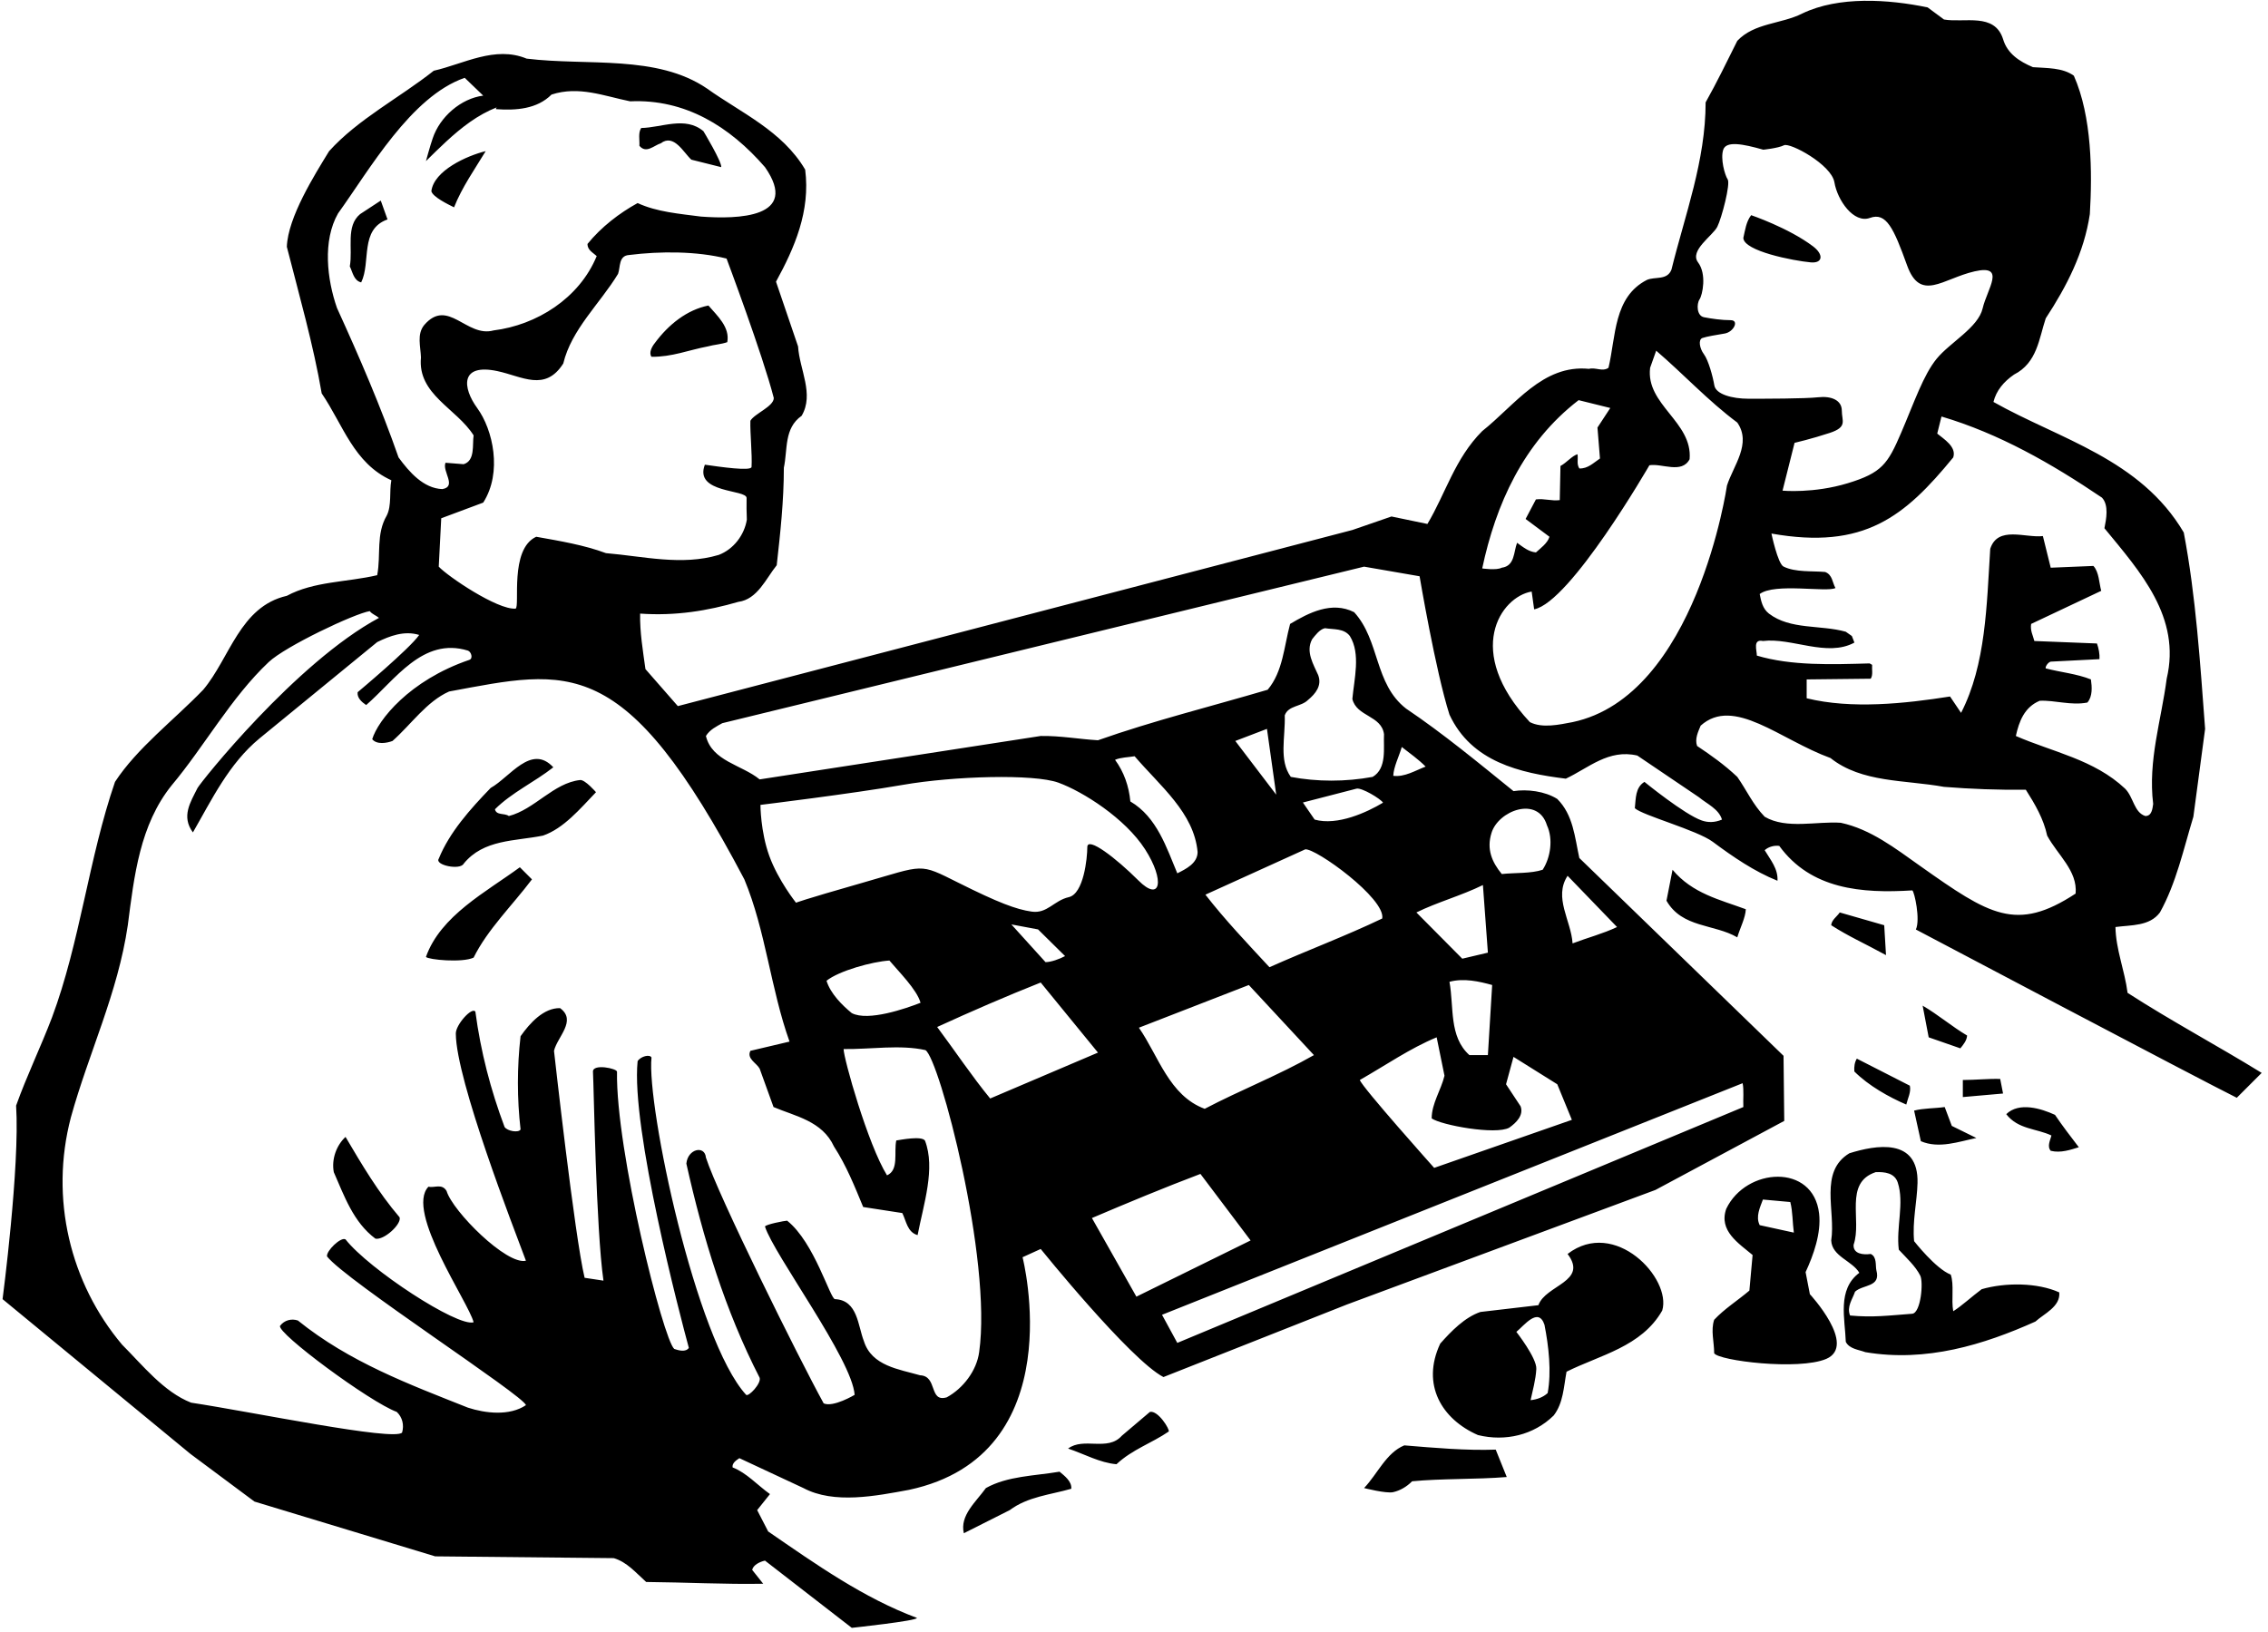 <?xml version="1.0" encoding="UTF-8"?>
<svg xmlns="http://www.w3.org/2000/svg" xmlns:xlink="http://www.w3.org/1999/xlink" width="510pt" height="367pt" viewBox="0 0 510 367" version="1.1">
<g id="surface1">
<path style=" stroke:none;fill-rule:nonzero;fill:rgb(0%,0%,0%);fill-opacity:1;" d="M 478.422 223.266 C 477.781 218.227 475.781 213.504 475.699 208.465 C 479.301 207.984 483.379 208.305 485.699 205.188 C 489.379 198.547 490.98 191.023 493.219 183.664 L 495.859 163.906 C 494.738 149.023 493.781 134.062 491.059 119.746 C 481.301 103.184 463.141 98.785 448.262 90.387 C 448.898 87.824 450.578 85.824 452.898 84.227 C 458.102 81.586 458.5 76.145 460.02 71.586 C 464.738 64.387 468.66 56.785 469.938 48.145 C 470.5 38.785 470.422 26.227 466.34 17.023 C 463.781 15.184 460.34 15.344 457.141 15.105 C 454.102 13.824 451.379 12.062 450.422 8.785 C 448.5 2.785 441.781 5.184 437.141 4.387 L 433.461 1.664 C 424.578 -0.176 413.461 -0.895 405.301 3.023 C 400.578 5.426 394.5 5.105 390.66 9.184 C 388.34 13.824 386.102 18.465 383.539 23.023 C 383.539 36.145 378.898 48.305 375.859 60.625 C 374.898 63.105 372.18 62.145 370.34 62.945 C 362.82 66.785 363.379 75.664 361.699 82.703 C 360.34 83.664 358.82 82.547 357.301 82.945 C 346.898 81.906 340.66 91.105 333.301 96.945 C 327.141 103.105 325.059 111.023 320.98 117.824 L 312.898 116.145 L 304.102 119.184 L 152.422 158.785 L 145.141 150.465 C 144.578 146.387 143.859 142.145 143.941 137.984 C 151.941 138.547 159.141 137.344 166.02 135.344 C 170.34 134.785 172.262 130.062 174.66 127.105 C 175.461 119.906 176.262 112.703 176.262 105.184 C 177.141 101.105 176.262 96.305 180.262 93.504 C 183.141 88.625 179.781 83.105 179.461 77.906 L 174.5 63.344 C 178.66 55.746 182.262 47.504 181.059 38.145 C 175.941 29.426 166.578 25.344 158.98 19.906 C 147.699 12.227 132.18 14.863 118.422 13.184 C 111.301 10.227 104.262 14.387 97.539 15.906 C 89.859 21.984 80.48 26.801 74 34 C 70.719 39.359 64.738 48.859 64.5 55.5 C 67.219 66.141 70.5 77.664 72.34 88.465 C 77.141 95.504 79.52 104.16 88 108 C 87.52 110.559 88.102 113.664 86.98 115.906 C 84.5 120.145 85.699 124.703 84.82 129.344 C 78.02 130.945 70.582 130.703 64.5 133.984 C 53.941 136.387 51.699 147.984 45.699 155.105 C 39.059 161.984 30.82 168.227 25.859 175.824 C 19.941 193.023 18.02 211.824 11.699 228.785 C 9.141 235.504 6.02 241.906 3.621 248.625 C 4.5 262.305 0.578 292.145 0.578 292.145 L 42.82 326.945 L 57.219 337.664 L 97.859 349.984 L 138.02 350.387 C 140.98 351.266 142.898 353.586 145.301 355.746 C 154.102 355.824 163.141 356.305 171.621 356.145 L 169.141 353.027 C 169.379 351.906 170.898 351.184 172.02 350.945 L 191.539 366.062 C 191.539 366.062 206.422 364.465 206.18 363.824 C 194.18 359.344 183.539 351.824 172.738 344.387 L 170.262 339.586 L 173.141 335.984 C 170.34 333.984 167.859 331.184 164.738 329.984 C 164.578 329.027 165.539 328.387 166.262 327.906 L 180.66 334.625 C 187.539 338.305 197.059 336.387 204.422 335.027 C 241.355 327.137 229.941 282.719 229.941 282.719 L 234.02 280.863 C 234.02 280.863 254.102 305.746 261.621 309.664 L 302.898 293.344 L 372.262 267.586 L 401.219 252.062 L 401.059 237.426 L 355.141 192.945 C 354.102 188.227 353.781 183.266 350.18 179.664 C 347.379 177.906 343.379 177.426 340.34 177.906 C 332.422 171.504 324.5 164.945 316.18 159.344 C 308.98 153.746 310.34 144.062 304.5 137.664 C 299.461 135.105 294.262 137.824 290.102 140.305 C 288.738 145.344 288.5 151.023 285.059 155.105 C 272.34 158.863 259.379 162.062 246.898 166.465 C 242.738 166.227 238.422 165.426 234.02 165.504 L 170.82 175.266 C 166.82 171.984 160.102 171.184 158.738 165.504 C 159.621 164.062 161.141 163.344 162.422 162.625 L 306.738 127.426 L 319.219 129.586 C 319.219 129.586 322.82 150.945 325.938 160.703 C 330.898 171.344 341.781 173.824 352.102 175.105 C 357.219 172.703 361.699 168.387 368.18 169.906 L 382.02 179.266 C 383.859 180.785 386.5 181.906 387.219 184.305 C 385.535 185.012 384.043 184.984 382.672 184.508 C 378.762 183.156 369.781 175.824 369.781 175.824 C 367.699 177.105 367.859 179.586 367.621 181.746 C 369.301 183.344 381.613 186.676 385.145 189.301 C 389.781 192.754 394.523 195.977 399.699 198.062 C 399.859 195.344 398.102 193.344 396.82 191.188 C 397.699 190.387 399.059 190.062 400.102 190.227 C 407.219 199.984 418.578 200.945 430.02 200.227 C 430.5 200.547 431.859 206.785 430.82 209.023 C 430.82 209.023 494.898 242.863 502.98 246.863 L 508.578 241.266 C 498.578 235.105 488.34 229.664 478.422 223.266 Z M 168.738 94.625 C 168.648 97.426 169.172 102.203 169 105 C 168.938 106.004 162 105 158.5 104.5 C 156 111 167.914 110.008 167.883 111.988 C 167.855 113.617 167.871 115.242 167.941 116.863 C 167.379 120.305 164.98 123.504 161.621 124.785 C 153.301 127.266 144.738 125.105 136.262 124.387 C 131.301 122.547 125.941 121.664 120.578 120.703 C 114.5 123.504 116.98 136.387 115.941 136.863 C 111.859 137.184 100.66 129.586 98.66 127.426 L 99.219 116.547 L 108.66 113.023 C 113.012 106.227 110.848 96.602 107.316 91.77 C 103.996 87.227 103.379 81.648 111.855 83.453 C 117.422 84.641 122.578 88.164 126.66 81.746 C 128.5 74.062 134.898 68.305 138.98 61.586 C 139.539 60.062 139.059 57.504 141.461 57.344 C 148.5 56.465 156.66 56.465 163.379 58.145 C 163.379 58.145 171.52 79.82 174 89.5 C 174 91.422 169.621 93.023 168.738 94.625 Z M 75.781 69.266 C 73.539 62.863 72.5 54.145 76.02 47.984 C 83.059 38.227 92.418 21.66 104.5 17.5 L 108.66 21.504 C 103.621 22.145 98.902 26.305 97.301 31.105 C 96.738 32.703 95.781 36.227 95.781 36.227 C 97.301 34.73 98.805 33.242 100.34 31.828 C 103.812 28.629 107.43 25.809 111.699 24.145 C 111.621 24.305 111.461 24.387 111.539 24.547 C 116.02 24.863 120.738 24.547 124.02 21.266 C 130.18 19.266 135.781 21.586 141.699 22.785 C 154.102 22.227 164.102 28.465 172.02 37.586 C 179.984 49.012 165.855 49.32 157.621 48.703 C 152.738 48.062 147.699 47.664 143.379 45.664 C 139.301 47.906 135.219 51.023 132.102 54.863 C 132.102 56.227 133.301 56.785 134.18 57.586 C 130.262 67.105 120.66 73.105 110.98 74.305 C 104.898 75.984 100.738 66.863 95.379 73.105 C 93.699 75.184 94.582 77.906 94.66 80.387 C 93.859 88.703 102.66 91.824 106.5 97.906 C 106.18 99.984 106.898 103.586 104.262 104.387 L 100.18 104.062 C 99.379 105.984 102.82 109.426 99.461 109.984 C 95.219 109.824 92.02 106.145 89.621 102.863 C 85.621 91.426 80.82 80.305 75.781 69.266 Z M 222.66 247.023 C 218.578 242.062 214.738 236.305 210.738 230.945 C 218.422 227.426 226.18 224.062 234.02 220.945 L 246.898 236.703 Z M 227.422 207.879 L 233.422 209 L 239.5 215 C 238.301 215.641 236.379 216.359 235.102 216.359 Z M 245.539 273.906 C 253.621 270.465 261.699 267.105 269.938 263.984 L 281.219 278.945 L 255.539 291.586 Z M 256.102 231.105 L 280.82 221.504 L 295.461 237.266 C 287.621 241.746 278.98 245.105 270.898 249.344 C 262.898 246.387 260.5 237.426 256.102 231.105 Z M 392.02 248.945 L 264.738 301.984 L 261.301 295.664 L 391.859 243.586 C 392.18 245.105 391.938 247.188 392.02 248.945 Z M 352.5 196.945 L 363.621 208.465 C 360.422 209.984 356.98 210.863 353.621 212.145 C 353.301 207.023 349.301 201.824 352.5 196.945 Z M 353.461 251.824 L 322.5 262.625 C 322.5 262.625 306.262 244.465 305.781 242.863 C 311.539 239.586 317.059 235.746 323.059 233.266 L 324.82 241.906 C 324.02 245.188 321.938 248.145 321.938 251.504 C 324.102 253.023 336.34 255.266 339.379 253.586 C 340.98 252.465 342.66 250.785 341.938 248.785 L 338.66 243.824 L 340.34 237.664 L 350.18 243.824 Z M 325.938 220.785 C 329.141 219.906 332.66 220.703 335.539 221.504 L 334.578 237.266 L 330.422 237.266 C 325.781 233.105 326.98 226.465 325.938 220.785 Z M 335.379 187.344 C 336.871 182.305 345.809 178.879 347.859 185.586 C 349.301 188.703 348.66 192.863 346.898 195.586 C 344.262 196.465 340.738 196.227 337.699 196.547 C 335.461 193.824 334.262 190.945 335.379 187.344 Z M 334.578 214.227 L 328.82 215.586 L 318.5 205.188 C 323.219 202.863 328.578 201.426 333.461 199.023 Z M 315.219 167.984 C 317.059 169.426 318.898 170.703 320.578 172.387 C 318.262 173.266 315.859 174.785 313.301 174.465 C 313.379 172.465 314.578 170.145 315.219 167.984 Z M 288.898 160.863 C 289.699 158.625 292.578 158.945 294.102 157.426 C 295.859 155.984 297.301 154.145 296.422 151.824 C 295.379 149.426 293.539 146.547 295.059 143.746 C 295.699 142.945 296.738 141.504 297.938 141.266 C 299.938 141.586 302.18 141.266 303.539 143.023 C 306.02 147.023 304.5 152.703 304.102 157.184 C 305.059 161.184 310.66 160.863 311.219 165.105 C 311.059 168.145 311.938 172.785 308.66 174.703 C 302.578 175.824 296.18 175.824 290.262 174.703 C 287.539 170.945 289.059 165.824 288.898 160.863 Z M 311 180.5 C 307.398 182.66 300.738 185.746 295.621 184.305 L 292.98 180.465 L 305.059 177.344 C 306.262 177.105 310.438 179.621 311 180.5 Z M 284.898 163.906 L 286.98 178.703 L 277.781 166.625 Z M 293.5 191 C 295.82 190.68 311.621 202.062 310.82 206.547 C 302.66 210.465 293.859 213.746 285.461 217.504 C 280.5 212.145 275.539 206.945 271.059 201.188 Z M 255.141 170.062 C 260.898 176.785 268.5 182.785 269.301 191.586 C 269.301 194.145 266.66 195.426 264.738 196.387 C 262.34 190.703 260.18 183.746 254.18 180.227 C 253.859 176.785 252.738 173.586 250.738 170.863 C 252.02 170.305 253.699 170.305 255.141 170.062 Z M 203 176.5 C 214.5 174.5 232.5 174 238 176 C 243.5 178 253 184 257.5 191 C 262 198 261 203 256 198 C 251 193 244.5 188 244.5 190.5 C 244.5 193 243.68 200.988 240.34 201.746 C 237 202.5 235.5 205.5 232 205 C 228.5 204.5 224.5 203 215.5 198.5 C 206.5 194 208 194.5 194 198.5 C 180 202.5 179 203 179 203 C 179 203 175 198 173 192.5 C 171 187 171 181 171 181 C 171 181 191.5 178.5 203 176.5 Z M 207 225.5 C 203.719 226.781 195.219 229.746 191.539 227.824 C 189.379 226.062 186.738 223.426 185.859 220.547 C 188.66 218.305 196.16 216.238 200 216 C 202 218.398 206.199 222.539 207 225.5 Z M 167.379 197.746 C 172.18 209.266 173.301 222.387 177.539 234.227 L 168.738 236.305 C 167.859 238.062 170.102 239.023 170.82 240.305 L 173.941 248.945 C 178.82 251.023 184.898 252.062 187.539 257.824 C 190.34 262.145 192.18 266.785 194.102 271.426 L 202.898 272.785 C 203.781 274.543 204.02 277.105 206.34 277.746 C 207.699 270.707 210.398 262.742 208 256.5 C 207.281 255.383 202.578 256.305 201.539 256.465 C 200.98 259.188 202.18 263.105 199.461 264.305 C 195.141 257.344 189.699 237.984 189.699 235.906 C 195.781 235.984 202.422 234.863 208.102 236.145 C 211.219 238.062 223.141 283.184 220.18 304.066 C 219.621 308.223 216.578 312.223 212.898 314.223 C 208.82 315.426 210.898 309.426 206.898 309.266 C 202.18 307.906 196.02 307.184 194.262 301.586 C 192.898 298.145 192.898 292.387 187.781 292.145 C 186.738 292.305 183.16 279.379 177 274.5 C 176.52 274.5 172.102 275.344 172.02 275.824 C 174.02 282.145 191.621 305.664 192.18 313.664 C 192.18 313.664 187.379 316.543 185.219 315.586 C 179.621 305.426 161.461 268.785 158.738 260.305 C 158.5 257.504 154.66 258.305 154.34 261.664 C 158.102 278.465 163.059 294.707 170.82 309.824 C 171.219 311.105 168.34 314.145 167.781 313.664 C 156.422 301.266 145.379 248.547 146.5 237.824 C 146.18 237.023 144.102 237.504 143.379 238.625 C 141.859 253.746 152.98 296.066 154.898 303.105 C 154.18 304.145 152.578 303.664 151.621 303.344 C 149.141 301.266 138.445 258.641 138.746 241.004 C 138.762 240.266 133.23 239.125 133.34 241.012 C 133.539 244.473 134.02 276.305 135.699 287.984 L 131.461 287.344 C 129.219 278.066 124.578 236.305 124.578 236.305 C 125.301 233.188 129.781 229.504 125.941 226.703 C 122.262 226.625 119.141 230.062 117.059 233.023 C 116.262 239.906 116.262 247.105 117.059 253.984 C 116.66 254.785 114.102 254.387 113.461 253.426 C 110.34 245.105 108.102 236.547 106.898 227.504 C 106.18 226.305 102.422 230.465 102.5 232.465 C 102.578 242.945 115.461 275.984 118.262 283.504 C 113.941 284.543 101.781 272.387 100.422 267.824 C 99.379 266.062 97.699 267.184 96.34 266.863 C 91.059 272.387 105.379 292.863 106.5 297.344 C 102.898 298.465 82.98 285.426 77.699 278.707 C 76.66 278.066 73.301 281.344 73.539 282.543 C 77.699 287.906 117.859 313.906 118.262 315.984 C 114.578 318.465 109.141 317.824 105.219 316.543 C 91.941 311.266 78.582 306.305 66.98 296.945 C 65.539 296.465 63.941 296.863 62.98 298.145 C 62.18 299.746 83.141 315.266 89.219 317.504 C 90.5 318.707 90.902 320.465 90.418 322.145 C 88.66 324.145 56.738 317.504 42.98 315.426 C 36.82 313.027 32.02 306.945 27.461 302.387 C 15.781 288.543 11.141 269.504 15.941 251.266 C 19.941 236.785 26.5 223.344 28.738 208.062 C 30.18 196.863 31.461 185.504 38.582 176.625 C 45.879 167.945 51.953 156.859 60.422 148.883 C 64.207 145.316 79.699 137.984 83.141 137.426 C 83.699 138.145 84.582 138.387 85.219 138.945 C 66.5 149 44.984 176.066 44.414 177.211 C 42.812 180.422 40.723 183.586 43.379 187.188 C 47.621 179.824 51.461 171.746 58.34 166.062 L 84.82 144.387 C 87.621 143.023 90.902 141.746 94.262 142.785 C 92.102 145.906 80.418 155.664 80.418 155.664 C 80.262 156.945 81.379 157.906 82.34 158.547 C 88.82 152.945 95.059 143.184 105.219 146.305 C 105.941 146.547 106.453 148.074 105.539 148.387 C 92 153 84.98 161.984 83.699 166.227 C 84.738 167.504 86.98 167.105 88.262 166.625 C 92.5 162.863 95.941 157.746 100.98 155.504 C 128 150.5 140.434 146.52 167.379 197.746 Z M 472.66 111.906 C 474.262 113.586 473.621 116.785 473.219 118.785 C 481.301 128.625 490.5 138.785 487.219 152.625 C 486.02 161.906 482.98 171.023 484.18 180.785 C 484.02 181.906 483.859 183.504 482.422 183.504 C 479.859 182.703 479.781 179.266 477.859 177.344 C 470.898 170.785 461.539 169.105 453.301 165.504 C 454.02 162.227 455.219 159.023 458.66 157.586 C 462.102 157.426 465.699 158.703 469.379 157.984 C 470.578 156.625 470.422 154.465 470.18 152.785 C 466.98 151.504 463.379 151.184 460.02 150.305 C 459.859 149.984 460.5 148.945 461.141 148.785 L 472.102 148.227 C 472.18 147.105 471.938 145.824 471.539 144.703 L 457.461 144.145 C 457.141 142.863 456.5 141.824 456.738 140.305 L 472.5 132.863 C 472.02 131.184 472.02 128.625 470.738 127.266 L 461.141 127.664 L 459.379 120.547 C 455.461 121.023 449.219 118.145 447.539 123.426 C 446.738 136.062 446.578 149.426 440.98 160.305 L 438.5 156.625 C 428.34 158.227 416.34 159.504 406.262 157.023 L 406.262 152.785 L 420.66 152.625 C 421.219 151.824 420.898 150.547 420.98 149.504 L 420.422 149.184 C 411.859 149.426 402.82 149.746 395.059 147.426 C 395.059 146.227 394.102 143.664 396.422 144.145 C 402.898 143.344 410.84 147.859 417 144.5 L 416.422 143.023 L 415.059 142.062 C 409.379 140.465 402.578 141.664 397.781 137.984 C 396.34 136.863 396.02 135.184 395.699 133.586 C 399.059 131.023 410.82 133.266 412.738 132.227 C 412.02 131.023 412.102 129.266 410.422 128.625 C 407.508 128.355 403.723 128.738 401.051 127.402 C 399.758 126.754 398.34 119.984 398.34 119.984 C 419.211 123.68 428.301 116.18 439.219 102.863 C 440.02 100.465 437.059 98.703 435.621 97.504 L 436.578 93.664 C 449.539 97.504 461.301 104.227 472.66 111.906 Z M 386.164 51 C 387.164 49 389.164 41.336 388.5 40.336 C 387.836 39.336 386.836 35.664 387.5 33.664 C 388.164 31.664 391.836 32.336 396.5 33.664 C 396.5 33.664 399.836 33.336 401.164 32.664 C 402.5 32 411.836 37 412.5 41 C 413.164 45 416.836 50.336 420.5 49 C 424.164 47.664 425.836 51.336 428.836 59.664 C 431.836 68 436.836 62.664 444.02 61.023 C 451.203 59.383 446.836 65 445.836 69.336 C 444.836 73.664 438.5 77 435.5 80.664 C 432.5 84.336 430.5 90.336 427.5 97.336 C 424.5 104.336 423.164 106.336 415.5 108.664 C 407.836 111 400.836 110.336 400.836 110.336 L 403.539 99.586 C 403.539 99.586 407.5 98.664 411.5 97.336 C 415.5 96 414.164 94.664 414.164 92.336 C 414.164 90 411.836 89 408.836 89.336 C 405.836 89.664 396.836 89.664 393.164 89.664 C 389.5 89.664 385.836 88.664 385.5 86.664 C 385.164 84.664 384.164 81 383.164 79.664 C 382.164 78.336 381.836 76.336 382.836 76 C 383.836 75.664 385.836 75.336 387.836 75 C 389.836 74.664 391.164 72 389.164 72 C 387.164 72 384.836 71.664 383.164 71.336 C 381.5 71 381.5 68.336 382.164 67.336 C 382.836 66.336 383.836 61.664 381.836 59 C 379.836 56.336 385.164 53 386.164 51 Z M 354.98 89.984 L 362.102 91.746 L 359.219 96.145 L 359.781 103.105 C 358.34 104.062 357.059 105.426 355.141 105.344 C 354.5 104.305 354.898 103.426 354.738 102.145 C 353.539 102.465 352.262 104.062 350.898 104.785 L 350.738 112.465 C 348.82 112.703 347.301 112.062 345.379 112.305 L 343.059 116.703 L 348.422 120.703 C 348.02 122.145 346.34 123.344 345.379 124.227 C 343.699 124.062 342.5 123.023 341.141 122.062 C 340.34 124.145 340.66 127.266 337.699 127.664 C 336.5 128.305 333.301 127.824 333.301 127.824 C 336.34 113.504 342.5 99.586 354.98 89.984 Z M 353.621 162.387 C 350.66 162.945 346.82 163.824 344.02 162.387 C 329.105 146.457 337.438 134.207 344.422 133.023 L 344.98 137.023 C 353.141 135.426 370.898 104.625 370.898 104.625 C 373.699 104.145 378.18 106.625 379.938 103.266 C 380.66 94.863 370.02 91.023 371.059 82.703 L 372.422 78.863 C 378.5 84.062 384.102 90.145 390.66 95.023 C 393.938 99.746 389.781 104.703 388.34 109.184 C 388.34 109.184 381.477 156.52 353.621 162.387 Z M 466.738 200.945 C 453.383 209.703 447.352 205.742 431.871 194.797 C 426.199 190.785 420.66 186.465 413.938 185.023 C 408.66 184.625 401.699 186.547 396.82 183.664 C 394.18 180.945 392.738 177.664 390.66 174.703 C 387.781 171.984 384.738 169.824 381.621 167.746 C 381.059 166.145 381.859 164.547 382.422 163.184 C 389.875 156.504 400.277 166.344 411.621 170.465 C 418.66 176.062 428.34 175.344 437.141 176.945 C 443.141 177.426 449.301 177.664 455.539 177.586 C 457.621 180.863 459.539 184.145 460.34 187.906 C 462.66 192.227 467.219 195.824 466.738 200.945 Z M 144.18 28.785 C 148.82 28.703 154.102 26.062 158.18 29.504 C 158.18 29.504 162.34 36.387 162.18 37.586 L 155.461 35.906 C 153.699 34.305 151.539 29.984 148.578 32.227 C 147.059 32.703 145.301 34.625 143.781 32.785 C 143.859 31.426 143.461 29.906 144.18 28.785 Z M 97 43 C 97.559 38.359 104.98 35.023 109.219 33.984 C 106.898 37.824 103.859 42.145 102.102 46.625 C 100.66 45.906 97.32 44.281 97 43 Z M 85.621 45.105 L 87.141 49.344 C 80.82 51.586 83.461 58.945 81.219 63.504 C 79.539 63.105 79.301 61.184 78.66 59.906 C 79.379 55.906 77.699 50.863 80.98 48.145 Z M 159.301 68.703 C 161.301 71.023 164.18 73.586 163.539 76.945 C 162.18 77.426 160.578 77.504 159.141 77.906 C 154.898 78.703 151.059 80.305 146.5 80.227 C 145.859 79.344 146.578 77.984 147.219 77.184 C 150.34 72.945 154.5 69.664 159.301 68.703 Z M 134.02 178.145 C 130.422 181.906 126.738 186.305 122.102 187.906 C 115.781 189.188 108.738 188.703 104.262 194.227 C 103.461 195.746 97.699 194.547 98.66 193.105 C 101.059 187.188 105.699 181.984 110.34 177.184 C 114.66 174.785 119.461 167.184 124.422 172.547 C 120.262 175.824 115.059 178.227 111.301 181.984 C 111.621 183.426 113.461 182.785 114.422 183.504 C 120.207 182.023 124.469 176.07 130.438 175.41 C 131.562 175.285 134.02 178.145 134.02 178.145 Z M 116.898 195.023 L 119.621 197.746 C 115.219 203.586 109.621 209.023 106.5 215.344 C 103.941 216.547 96.34 215.824 95.781 215.188 C 99.059 205.906 109.379 200.547 116.898 195.023 Z M 392.578 204.465 C 392.5 206.387 391.301 208.625 390.66 210.785 C 385.461 207.746 378.262 208.703 374.738 202.547 L 376.102 195.586 C 380.578 200.945 386.738 202.305 392.578 204.465 Z M 423.699 208.062 L 424.102 214.785 C 419 212 415.781 210.625 411.781 208.062 C 411.859 206.863 413.059 206.145 413.699 205.188 Z M 432.34 226.145 C 435.781 228.145 439.059 230.945 442.34 232.863 C 442.262 233.984 441.539 234.863 440.82 235.746 L 433.699 233.266 Z M 417.539 238.062 L 429.461 244.145 C 429.781 245.586 428.98 247.023 428.66 248.387 C 424.738 246.703 420.18 244.145 416.98 240.945 C 416.898 239.824 417.059 238.863 417.539 238.062 Z M 441.379 246.703 L 441.379 242.863 C 444.18 242.863 447.059 242.547 449.781 242.625 L 450.422 245.906 Z M 430.422 249.746 C 432.578 249.188 435.059 249.266 437.301 248.945 L 438.898 253.188 L 444.422 255.906 C 440.5 256.703 436.02 258.387 431.938 256.625 Z M 462.102 250.703 C 463.781 253.188 465.621 255.586 467.461 257.984 C 465.621 258.547 463.379 259.344 461.141 258.785 C 460.262 257.746 461.059 256.387 461.301 255.344 C 457.938 253.746 453.781 253.984 451.141 250.547 C 454.02 247.746 458.98 249.266 462.102 250.703 Z M 89.859 273.746 C 90.34 275.266 86.34 278.945 84.418 278.543 C 79.461 274.863 77.379 268.863 75.059 263.586 C 74.5 260.625 75.699 257.504 77.699 255.664 C 81.379 261.906 85.059 268.145 89.859 273.746 Z M 445.621 289.906 C 443.461 291.504 441.141 293.664 439.219 294.863 C 438.738 292.223 439.461 288.945 438.66 286.625 C 435.301 285.344 430.422 279.105 430.422 279.105 C 429.996 274.672 431.074 270.305 431.188 266.031 C 431.461 255.727 421.723 257.504 415.859 259.344 C 408.98 263.504 412.82 272.305 411.781 278.945 C 411.938 282.543 416.5 283.504 418.102 286.223 C 413.059 289.984 414.898 296.625 415.059 301.746 C 415.859 303.344 417.938 303.504 419.461 304.066 C 433.141 306.387 446.102 302.387 457.699 297.184 C 459.621 295.426 463.379 293.824 463.059 290.625 C 458.102 288.387 450.898 288.387 445.621 289.906 Z M 430.02 295.426 C 424.738 295.824 421.141 296.305 416.02 295.824 C 415.219 293.824 416.578 292.145 417.141 290.465 C 418.98 288.785 422.98 289.504 421.938 285.664 C 421.699 284.625 422.102 282.625 420.66 281.984 C 418.98 282.223 416.66 281.984 416.82 279.906 C 418.738 274.387 414.578 265.984 421.781 263.586 C 423.781 263.504 426.02 263.746 426.738 265.906 C 428.262 270.543 426.34 275.984 426.98 281.027 C 428.691 282.875 430.711 284.699 431.801 286.848 C 432.547 288.316 431.938 295.184 430.02 295.426 Z M 406.02 286.066 C 407.793 282.242 409.566 277.305 409.055 272.879 C 407.742 261.551 392.645 262.523 388.18 271.824 C 386.422 276.785 390.98 279.586 394.102 282.223 L 393.379 290.223 C 390.738 292.465 387.781 294.305 385.461 296.785 C 384.66 299.184 385.461 301.746 385.461 304.305 C 386.422 305.984 404.422 308.223 410.66 305.586 C 417.668 302.551 406.98 291.027 406.98 291.027 Z M 395.699 275.504 C 394.738 273.586 395.781 271.504 396.422 269.746 L 402.578 270.305 C 403.141 272.465 403.059 274.863 403.379 277.184 C 400.738 276.625 398.262 276.066 395.699 275.504 Z M 352.5 281.984 C 357.219 288.223 347.539 288.945 345.938 293.504 L 332.898 295.027 C 329.379 296.223 326.34 299.344 323.859 302.145 C 319.535 311.371 324.203 319.145 332.34 322.707 C 338.5 324.223 344.898 322.707 349.379 318.305 C 351.539 315.504 351.621 311.906 352.262 308.465 C 359.781 304.707 369.141 302.863 373.781 294.707 C 375.949 287.473 363.117 273.82 352.5 281.984 Z M 348.02 313.266 C 346.98 314.223 345.621 314.707 344.18 314.863 C 344.621 312.785 345.34 310.285 345.469 307.844 C 345.602 305.406 340.98 299.504 340.98 299.504 C 342.738 298.066 345.938 293.824 347.301 297.906 C 348.262 302.785 348.898 308.465 348.02 313.266 Z M 262.82 321.906 C 258.98 324.543 254.66 325.906 251.059 329.266 C 247.301 328.945 243.781 326.945 240.18 325.746 C 243.699 323.105 249.059 326.465 252.262 322.863 L 258.578 317.504 C 260.422 317.105 263.059 321.426 262.82 321.906 Z M 336.34 325.984 L 338.82 332.145 C 332.02 332.707 324.02 332.465 317.539 333.105 C 316.27 334.375 314.824 335.191 313.281 335.547 C 311.711 335.906 306.738 334.625 306.738 334.625 C 309.781 331.426 311.699 326.707 315.781 325.027 C 322.5 325.586 329.781 326.223 336.34 325.984 Z M 240.898 334.785 C 236.18 336.145 231.141 336.543 227.059 339.586 L 216.738 344.785 C 215.781 340.785 219.461 337.746 221.699 334.625 C 226.578 331.906 232.578 331.906 238.262 330.945 C 239.301 331.824 241.059 333.105 240.898 334.785 Z M 392.02 53.504 C 392.422 51.746 392.66 49.824 393.781 48.387 C 393.781 48.387 402.195 51.246 407.676 55.383 C 410.133 57.234 409.902 59.254 407.164 59 C 403.254 58.637 392.102 56.465 392.02 53.504 "/>
</g>
</svg>
